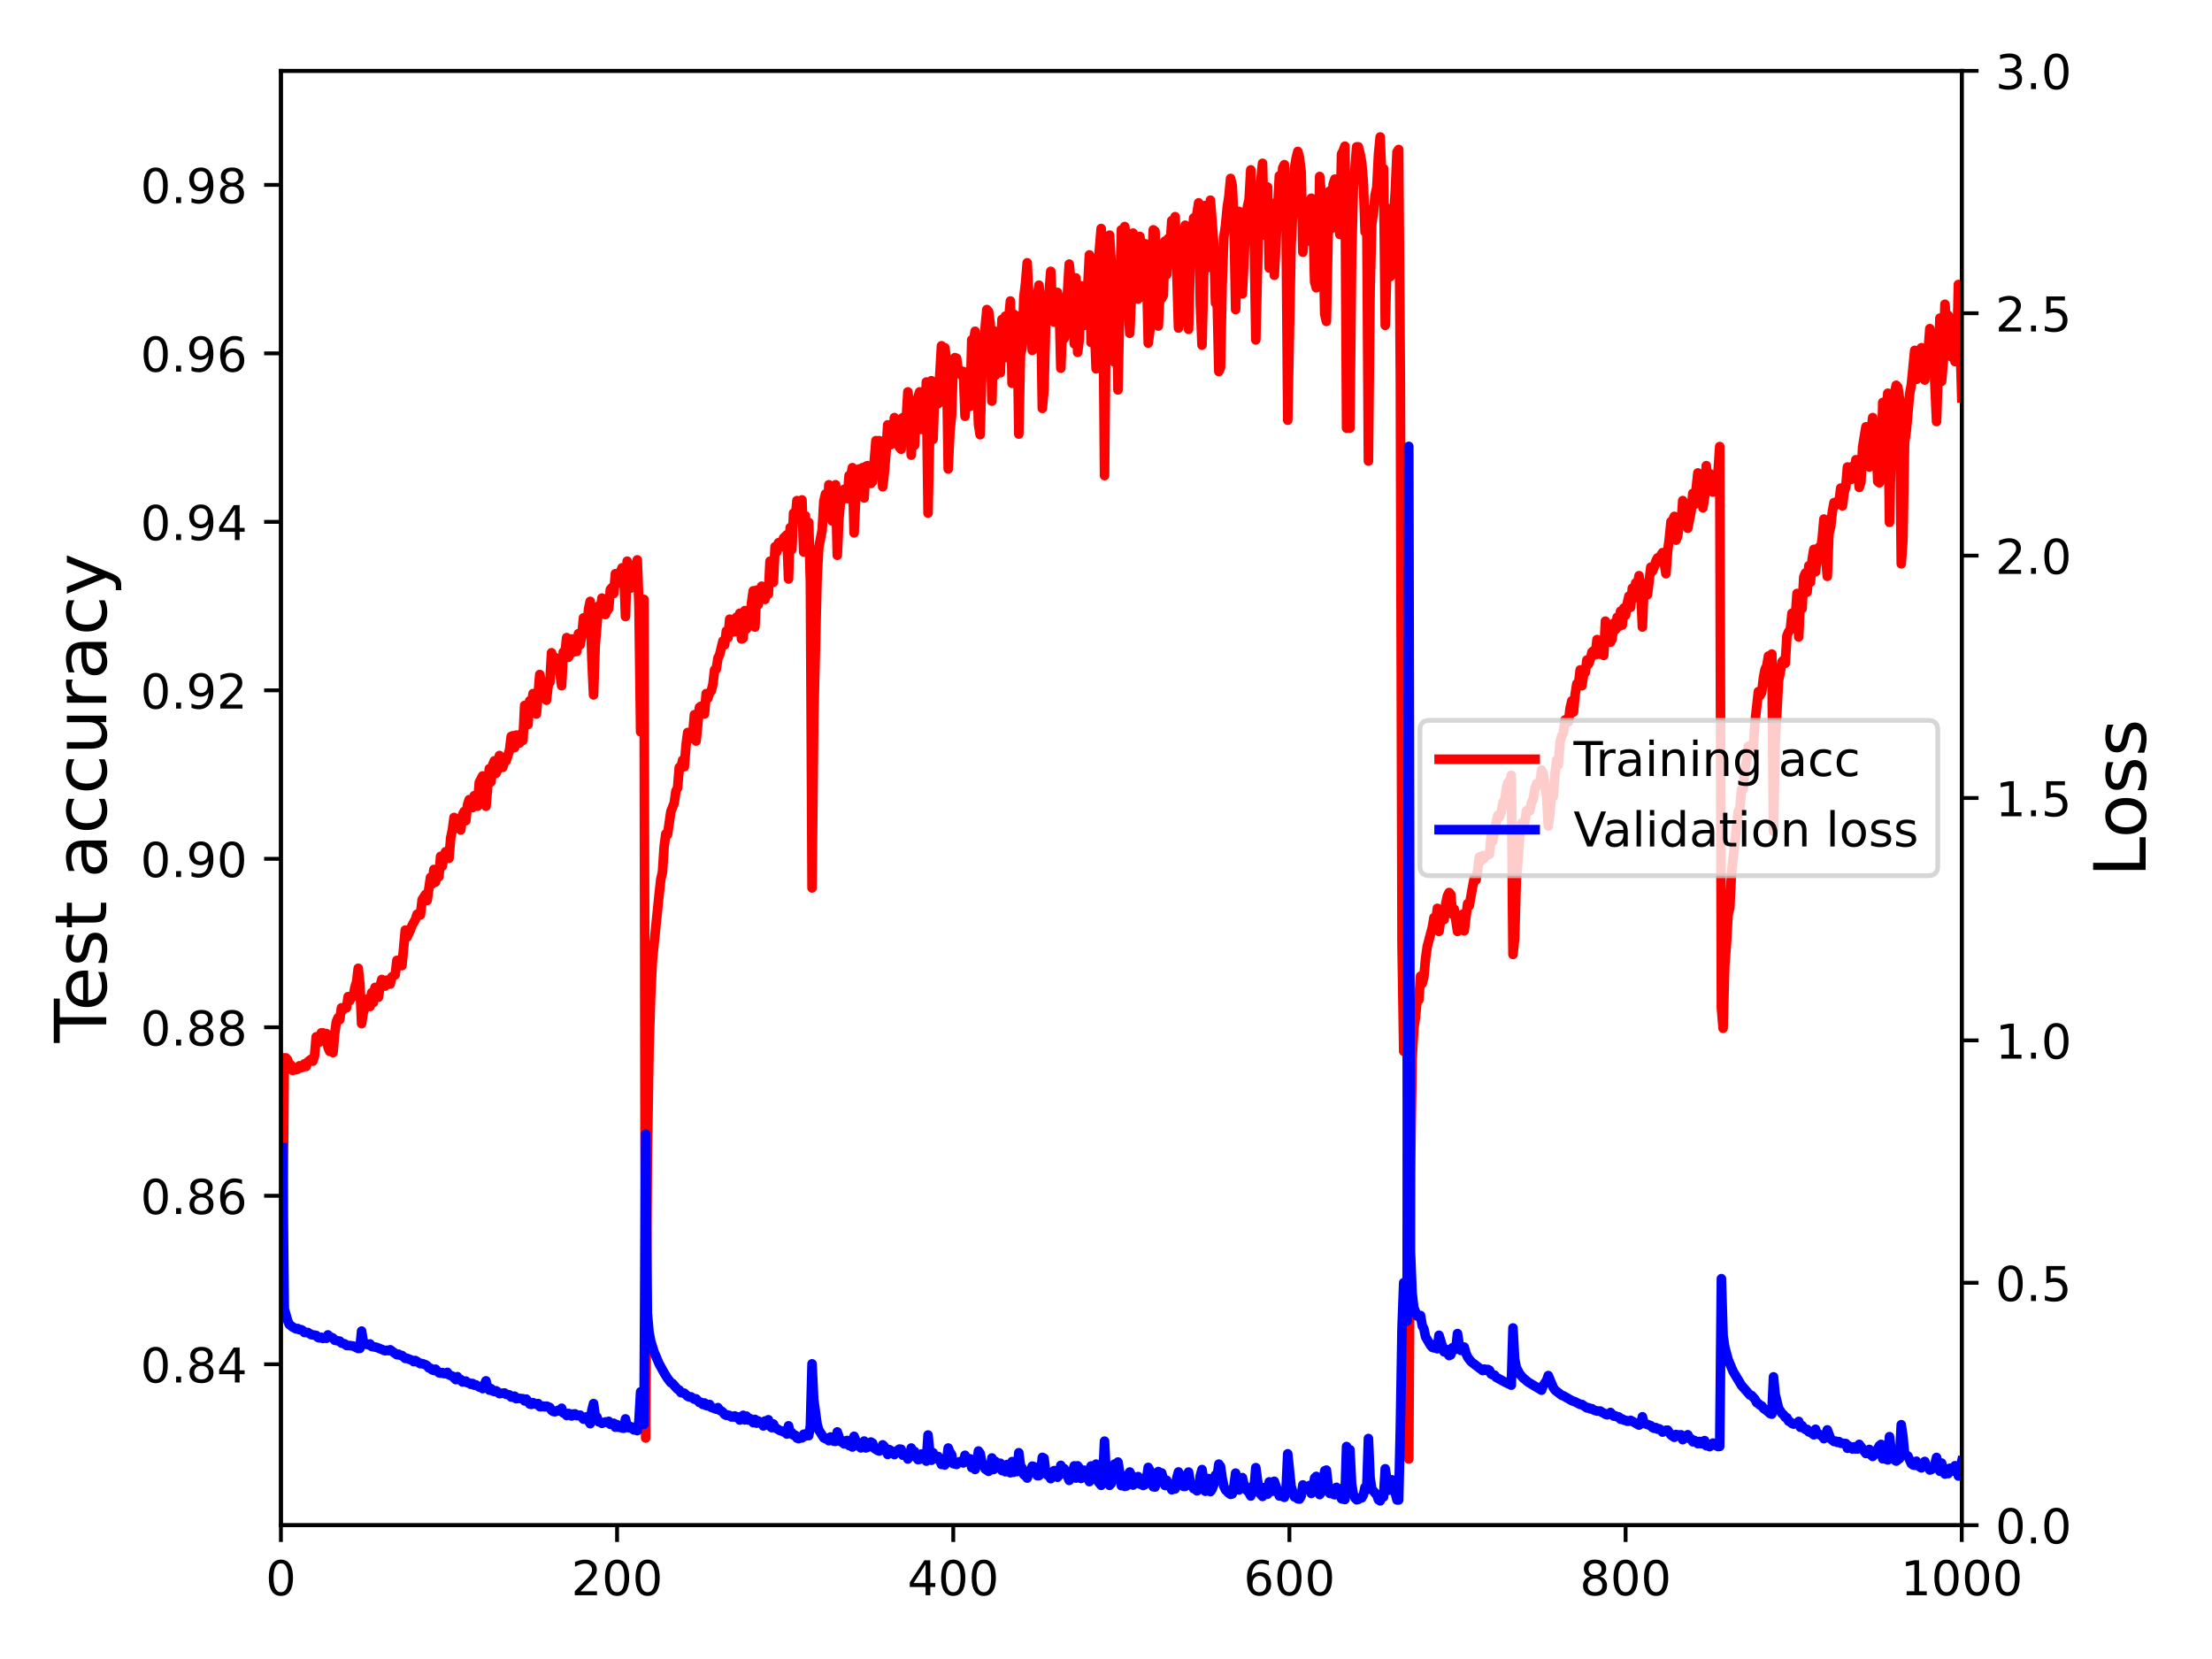 <?xml version="1.0" encoding="utf-8" standalone="no"?>
<!DOCTYPE svg PUBLIC "-//W3C//DTD SVG 1.1//EN"
  "http://www.w3.org/Graphics/SVG/1.1/DTD/svg11.dtd">
<!-- Created with matplotlib (https://matplotlib.org/) -->
<svg height="345.6pt" version="1.1" viewBox="0 0 460.8 345.6" width="460.8pt" xmlns="http://www.w3.org/2000/svg" xmlns:xlink="http://www.w3.org/1999/xlink">
 <defs>
  <style type="text/css">*{stroke-linecap:butt;stroke-linejoin:round;}</style>
 </defs>
 <g id="figure_1">
  <g id="patch_1">
   <path d="M 0 345.6 
L 460.8 345.6 
L 460.8 0 
L 0 0 
z
" style="fill:#ffffff;"/>
  </g>
  <g id="axes_1">
   <g id="patch_2">
    <path d="M 58.52 317.72 
L 408.67 317.72 
L 408.67 14.76 
L 58.52 14.76 
z
" style="fill:#ffffff;"/>
   </g>
   <g id="matplotlib.axis_1">
    <g id="xtick_1">
     <g id="line2d_1">
      <defs>
       <path d="M 0 0 
L 0 3.5 
" id="m262c1a3a32" style="stroke:#000000;stroke-width:0.8;"/>
      </defs>
      <g>
       <use style="stroke:#000000;stroke-width:0.8;" x="58.52" xlink:href="#m262c1a3a32" y="317.72"/>
      </g>
     </g>
     <g id="text_1">
      <!-- 0 -->
      <g transform="translate(55.339 332.318)scale(0.1 -0.1)">
       <defs>
        <path d="M 31.781 66.406 
Q 24.172 66.406 20.328 58.906 
Q 16.5 51.422 16.5 36.375 
Q 16.5 21.391 20.328 13.891 
Q 24.172 6.391 31.781 6.391 
Q 39.453 6.391 43.281 13.891 
Q 47.125 21.391 47.125 36.375 
Q 47.125 51.422 43.281 58.906 
Q 39.453 66.406 31.781 66.406 
z
M 31.781 74.219 
Q 44.047 74.219 50.516 64.516 
Q 56.984 54.828 56.984 36.375 
Q 56.984 17.969 50.516 8.266 
Q 44.047 -1.422 31.781 -1.422 
Q 19.531 -1.422 13.062 8.266 
Q 6.594 17.969 6.594 36.375 
Q 6.594 54.828 13.062 64.516 
Q 19.531 74.219 31.781 74.219 
z
" id="DejaVuSans-48"/>
       </defs>
       <use xlink:href="#DejaVuSans-48"/>
      </g>
     </g>
    </g>
    <g id="xtick_2">
     <g id="line2d_2">
      <g>
       <use style="stroke:#000000;stroke-width:0.8;" x="128.55" xlink:href="#m262c1a3a32" y="317.72"/>
      </g>
     </g>
     <g id="text_2">
      <!-- 200 -->
      <g transform="translate(119.006 332.318)scale(0.1 -0.1)">
       <defs>
        <path d="M 19.188 8.297 
L 53.609 8.297 
L 53.609 0 
L 7.328 0 
L 7.328 8.297 
Q 12.938 14.109 22.625 23.891 
Q 32.328 33.688 34.812 36.531 
Q 39.547 41.844 41.422 45.531 
Q 43.312 49.219 43.312 52.781 
Q 43.312 58.594 39.234 62.25 
Q 35.156 65.922 28.609 65.922 
Q 23.969 65.922 18.812 64.312 
Q 13.672 62.703 7.812 59.422 
L 7.812 69.391 
Q 13.766 71.781 18.938 73 
Q 24.125 74.219 28.422 74.219 
Q 39.75 74.219 46.484 68.547 
Q 53.219 62.891 53.219 53.422 
Q 53.219 48.922 51.531 44.891 
Q 49.859 40.875 45.406 35.406 
Q 44.188 33.984 37.641 27.219 
Q 31.109 20.453 19.188 8.297 
z
" id="DejaVuSans-50"/>
       </defs>
       <use xlink:href="#DejaVuSans-50"/>
       <use x="63.623" xlink:href="#DejaVuSans-48"/>
       <use x="127.246" xlink:href="#DejaVuSans-48"/>
      </g>
     </g>
    </g>
    <g id="xtick_3">
     <g id="line2d_3">
      <g>
       <use style="stroke:#000000;stroke-width:0.8;" x="198.58" xlink:href="#m262c1a3a32" y="317.72"/>
      </g>
     </g>
     <g id="text_3">
      <!-- 400 -->
      <g transform="translate(189.036 332.318)scale(0.1 -0.1)">
       <defs>
        <path d="M 37.797 64.312 
L 12.891 25.391 
L 37.797 25.391 
z
M 35.203 72.906 
L 47.609 72.906 
L 47.609 25.391 
L 58.016 25.391 
L 58.016 17.188 
L 47.609 17.188 
L 47.609 0 
L 37.797 0 
L 37.797 17.188 
L 4.891 17.188 
L 4.891 26.703 
z
" id="DejaVuSans-52"/>
       </defs>
       <use xlink:href="#DejaVuSans-52"/>
       <use x="63.623" xlink:href="#DejaVuSans-48"/>
       <use x="127.246" xlink:href="#DejaVuSans-48"/>
      </g>
     </g>
    </g>
    <g id="xtick_4">
     <g id="line2d_4">
      <g>
       <use style="stroke:#000000;stroke-width:0.8;" x="268.61" xlink:href="#m262c1a3a32" y="317.72"/>
      </g>
     </g>
     <g id="text_4">
      <!-- 600 -->
      <g transform="translate(259.066 332.318)scale(0.1 -0.1)">
       <defs>
        <path d="M 33.016 40.375 
Q 26.375 40.375 22.484 35.828 
Q 18.609 31.297 18.609 23.391 
Q 18.609 15.531 22.484 10.953 
Q 26.375 6.391 33.016 6.391 
Q 39.656 6.391 43.531 10.953 
Q 47.406 15.531 47.406 23.391 
Q 47.406 31.297 43.531 35.828 
Q 39.656 40.375 33.016 40.375 
z
M 52.594 71.297 
L 52.594 62.312 
Q 48.875 64.062 45.094 64.984 
Q 41.312 65.922 37.594 65.922 
Q 27.828 65.922 22.672 59.328 
Q 17.531 52.734 16.797 39.406 
Q 19.672 43.656 24.016 45.922 
Q 28.375 48.188 33.594 48.188 
Q 44.578 48.188 50.953 41.516 
Q 57.328 34.859 57.328 23.391 
Q 57.328 12.156 50.688 5.359 
Q 44.047 -1.422 33.016 -1.422 
Q 20.359 -1.422 13.672 8.266 
Q 6.984 17.969 6.984 36.375 
Q 6.984 53.656 15.188 63.938 
Q 23.391 74.219 37.203 74.219 
Q 40.922 74.219 44.703 73.484 
Q 48.484 72.75 52.594 71.297 
z
" id="DejaVuSans-54"/>
       </defs>
       <use xlink:href="#DejaVuSans-54"/>
       <use x="63.623" xlink:href="#DejaVuSans-48"/>
       <use x="127.246" xlink:href="#DejaVuSans-48"/>
      </g>
     </g>
    </g>
    <g id="xtick_5">
     <g id="line2d_5">
      <g>
       <use style="stroke:#000000;stroke-width:0.8;" x="338.64" xlink:href="#m262c1a3a32" y="317.72"/>
      </g>
     </g>
     <g id="text_5">
      <!-- 800 -->
      <g transform="translate(329.096 332.318)scale(0.1 -0.1)">
       <defs>
        <path d="M 31.781 34.625 
Q 24.75 34.625 20.719 30.859 
Q 16.703 27.094 16.703 20.516 
Q 16.703 13.922 20.719 10.156 
Q 24.75 6.391 31.781 6.391 
Q 38.812 6.391 42.859 10.172 
Q 46.922 13.969 46.922 20.516 
Q 46.922 27.094 42.891 30.859 
Q 38.875 34.625 31.781 34.625 
z
M 21.922 38.812 
Q 15.578 40.375 12.031 44.719 
Q 8.5 49.078 8.5 55.328 
Q 8.5 64.062 14.719 69.141 
Q 20.953 74.219 31.781 74.219 
Q 42.672 74.219 48.875 69.141 
Q 55.078 64.062 55.078 55.328 
Q 55.078 49.078 51.531 44.719 
Q 48 40.375 41.703 38.812 
Q 48.828 37.156 52.797 32.312 
Q 56.781 27.484 56.781 20.516 
Q 56.781 9.906 50.312 4.234 
Q 43.844 -1.422 31.781 -1.422 
Q 19.734 -1.422 13.25 4.234 
Q 6.781 9.906 6.781 20.516 
Q 6.781 27.484 10.781 32.312 
Q 14.797 37.156 21.922 38.812 
z
M 18.312 54.391 
Q 18.312 48.734 21.844 45.562 
Q 25.391 42.391 31.781 42.391 
Q 38.141 42.391 41.719 45.562 
Q 45.312 48.734 45.312 54.391 
Q 45.312 60.062 41.719 63.234 
Q 38.141 66.406 31.781 66.406 
Q 25.391 66.406 21.844 63.234 
Q 18.312 60.062 18.312 54.391 
z
" id="DejaVuSans-56"/>
       </defs>
       <use xlink:href="#DejaVuSans-56"/>
       <use x="63.623" xlink:href="#DejaVuSans-48"/>
       <use x="127.246" xlink:href="#DejaVuSans-48"/>
      </g>
     </g>
    </g>
    <g id="xtick_6">
     <g id="line2d_6">
      <g>
       <use style="stroke:#000000;stroke-width:0.8;" x="408.67" xlink:href="#m262c1a3a32" y="317.72"/>
      </g>
     </g>
     <g id="text_6">
      <!-- 1000 -->
      <g transform="translate(395.945 332.318)scale(0.1 -0.1)">
       <defs>
        <path d="M 12.406 8.297 
L 28.516 8.297 
L 28.516 63.922 
L 10.984 60.406 
L 10.984 69.391 
L 28.422 72.906 
L 38.281 72.906 
L 38.281 8.297 
L 54.391 8.297 
L 54.391 0 
L 12.406 0 
z
" id="DejaVuSans-49"/>
       </defs>
       <use xlink:href="#DejaVuSans-49"/>
       <use x="63.623" xlink:href="#DejaVuSans-48"/>
       <use x="127.246" xlink:href="#DejaVuSans-48"/>
       <use x="190.869" xlink:href="#DejaVuSans-48"/>
      </g>
     </g>
    </g>
   </g>
   <g id="matplotlib.axis_2">
    <g id="ytick_1">
     <g id="line2d_7">
      <defs>
       <path d="M 0 0 
L -3.5 0 
" id="m3600bc2d9c" style="stroke:#000000;stroke-width:0.8;"/>
      </defs>
      <g>
       <use style="stroke:#000000;stroke-width:0.8;" x="58.52" xlink:href="#m3600bc2d9c" y="284.199"/>
      </g>
     </g>
     <g id="text_7">
      <!-- 0.84 -->
      <g transform="translate(29.254 287.998)scale(0.1 -0.1)">
       <defs>
        <path d="M 10.688 12.406 
L 21 12.406 
L 21 0 
L 10.688 0 
z
" id="DejaVuSans-46"/>
       </defs>
       <use xlink:href="#DejaVuSans-48"/>
       <use x="63.623" xlink:href="#DejaVuSans-46"/>
       <use x="95.41" xlink:href="#DejaVuSans-56"/>
       <use x="159.033" xlink:href="#DejaVuSans-52"/>
      </g>
     </g>
    </g>
    <g id="ytick_2">
     <g id="line2d_8">
      <g>
       <use style="stroke:#000000;stroke-width:0.8;" x="58.52" xlink:href="#m3600bc2d9c" y="249.102"/>
      </g>
     </g>
     <g id="text_8">
      <!-- 0.86 -->
      <g transform="translate(29.254 252.901)scale(0.1 -0.1)">
       <use xlink:href="#DejaVuSans-48"/>
       <use x="63.623" xlink:href="#DejaVuSans-46"/>
       <use x="95.41" xlink:href="#DejaVuSans-56"/>
       <use x="159.033" xlink:href="#DejaVuSans-54"/>
      </g>
     </g>
    </g>
    <g id="ytick_3">
     <g id="line2d_9">
      <g>
       <use style="stroke:#000000;stroke-width:0.8;" x="58.52" xlink:href="#m3600bc2d9c" y="214.004"/>
      </g>
     </g>
     <g id="text_9">
      <!-- 0.88 -->
      <g transform="translate(29.254 217.803)scale(0.1 -0.1)">
       <use xlink:href="#DejaVuSans-48"/>
       <use x="63.623" xlink:href="#DejaVuSans-46"/>
       <use x="95.41" xlink:href="#DejaVuSans-56"/>
       <use x="159.033" xlink:href="#DejaVuSans-56"/>
      </g>
     </g>
    </g>
    <g id="ytick_4">
     <g id="line2d_10">
      <g>
       <use style="stroke:#000000;stroke-width:0.8;" x="58.52" xlink:href="#m3600bc2d9c" y="178.906"/>
      </g>
     </g>
     <g id="text_10">
      <!-- 0.90 -->
      <g transform="translate(29.254 182.705)scale(0.1 -0.1)">
       <defs>
        <path d="M 10.984 1.516 
L 10.984 10.5 
Q 14.703 8.734 18.5 7.812 
Q 22.312 6.891 25.984 6.891 
Q 35.75 6.891 40.891 13.453 
Q 46.047 20.016 46.781 33.406 
Q 43.953 29.203 39.594 26.953 
Q 35.25 24.703 29.984 24.703 
Q 19.047 24.703 12.672 31.312 
Q 6.297 37.938 6.297 49.422 
Q 6.297 60.641 12.938 67.422 
Q 19.578 74.219 30.609 74.219 
Q 43.266 74.219 49.922 64.516 
Q 56.594 54.828 56.594 36.375 
Q 56.594 19.141 48.406 8.859 
Q 40.234 -1.422 26.422 -1.422 
Q 22.703 -1.422 18.891 -0.688 
Q 15.094 0.047 10.984 1.516 
z
M 30.609 32.422 
Q 37.25 32.422 41.125 36.953 
Q 45.016 41.5 45.016 49.422 
Q 45.016 57.281 41.125 61.844 
Q 37.25 66.406 30.609 66.406 
Q 23.969 66.406 20.094 61.844 
Q 16.219 57.281 16.219 49.422 
Q 16.219 41.5 20.094 36.953 
Q 23.969 32.422 30.609 32.422 
z
" id="DejaVuSans-57"/>
       </defs>
       <use xlink:href="#DejaVuSans-48"/>
       <use x="63.623" xlink:href="#DejaVuSans-46"/>
       <use x="95.41" xlink:href="#DejaVuSans-57"/>
       <use x="159.033" xlink:href="#DejaVuSans-48"/>
      </g>
     </g>
    </g>
    <g id="ytick_5">
     <g id="line2d_11">
      <g>
       <use style="stroke:#000000;stroke-width:0.8;" x="58.52" xlink:href="#m3600bc2d9c" y="143.809"/>
      </g>
     </g>
     <g id="text_11">
      <!-- 0.92 -->
      <g transform="translate(29.254 147.608)scale(0.1 -0.1)">
       <use xlink:href="#DejaVuSans-48"/>
       <use x="63.623" xlink:href="#DejaVuSans-46"/>
       <use x="95.41" xlink:href="#DejaVuSans-57"/>
       <use x="159.033" xlink:href="#DejaVuSans-50"/>
      </g>
     </g>
    </g>
    <g id="ytick_6">
     <g id="line2d_12">
      <g>
       <use style="stroke:#000000;stroke-width:0.8;" x="58.52" xlink:href="#m3600bc2d9c" y="108.711"/>
      </g>
     </g>
     <g id="text_12">
      <!-- 0.94 -->
      <g transform="translate(29.254 112.51)scale(0.1 -0.1)">
       <use xlink:href="#DejaVuSans-48"/>
       <use x="63.623" xlink:href="#DejaVuSans-46"/>
       <use x="95.41" xlink:href="#DejaVuSans-57"/>
       <use x="159.033" xlink:href="#DejaVuSans-52"/>
      </g>
     </g>
    </g>
    <g id="ytick_7">
     <g id="line2d_13">
      <g>
       <use style="stroke:#000000;stroke-width:0.8;" x="58.52" xlink:href="#m3600bc2d9c" y="73.613"/>
      </g>
     </g>
     <g id="text_13">
      <!-- 0.96 -->
      <g transform="translate(29.254 77.413)scale(0.1 -0.1)">
       <use xlink:href="#DejaVuSans-48"/>
       <use x="63.623" xlink:href="#DejaVuSans-46"/>
       <use x="95.41" xlink:href="#DejaVuSans-57"/>
       <use x="159.033" xlink:href="#DejaVuSans-54"/>
      </g>
     </g>
    </g>
    <g id="ytick_8">
     <g id="line2d_14">
      <g>
       <use style="stroke:#000000;stroke-width:0.8;" x="58.52" xlink:href="#m3600bc2d9c" y="38.516"/>
      </g>
     </g>
     <g id="text_14">
      <!-- 0.98 -->
      <g transform="translate(29.254 42.315)scale(0.1 -0.1)">
       <use xlink:href="#DejaVuSans-48"/>
       <use x="63.623" xlink:href="#DejaVuSans-46"/>
       <use x="95.41" xlink:href="#DejaVuSans-57"/>
       <use x="159.033" xlink:href="#DejaVuSans-56"/>
      </g>
     </g>
    </g>
    <g id="text_15">
     <!-- Test accuracy -->
     <g transform="translate(22.135 217.231)rotate(-90)scale(0.15 -0.15)">
      <defs>
       <path d="M -0.297 72.906 
L 61.375 72.906 
L 61.375 64.594 
L 35.5 64.594 
L 35.5 0 
L 25.594 0 
L 25.594 64.594 
L -0.297 64.594 
z
" id="DejaVuSans-84"/>
       <path d="M 56.203 29.594 
L 56.203 25.203 
L 14.891 25.203 
Q 15.484 15.922 20.484 11.062 
Q 25.484 6.203 34.422 6.203 
Q 39.594 6.203 44.453 7.469 
Q 49.312 8.734 54.109 11.281 
L 54.109 2.781 
Q 49.266 0.734 44.188 -0.344 
Q 39.109 -1.422 33.891 -1.422 
Q 20.797 -1.422 13.156 6.188 
Q 5.516 13.812 5.516 26.812 
Q 5.516 40.234 12.766 48.109 
Q 20.016 56 32.328 56 
Q 43.359 56 49.781 48.891 
Q 56.203 41.797 56.203 29.594 
z
M 47.219 32.234 
Q 47.125 39.594 43.094 43.984 
Q 39.062 48.391 32.422 48.391 
Q 24.906 48.391 20.391 44.141 
Q 15.875 39.891 15.188 32.172 
z
" id="DejaVuSans-101"/>
       <path d="M 44.281 53.078 
L 44.281 44.578 
Q 40.484 46.531 36.375 47.5 
Q 32.281 48.484 27.875 48.484 
Q 21.188 48.484 17.844 46.438 
Q 14.5 44.391 14.5 40.281 
Q 14.5 37.156 16.891 35.375 
Q 19.281 33.594 26.516 31.984 
L 29.594 31.297 
Q 39.156 29.25 43.188 25.516 
Q 47.219 21.781 47.219 15.094 
Q 47.219 7.469 41.188 3.016 
Q 35.156 -1.422 24.609 -1.422 
Q 20.219 -1.422 15.453 -0.562 
Q 10.688 0.297 5.422 2 
L 5.422 11.281 
Q 10.406 8.688 15.234 7.391 
Q 20.062 6.109 24.812 6.109 
Q 31.156 6.109 34.562 8.281 
Q 37.984 10.453 37.984 14.406 
Q 37.984 18.062 35.516 20.016 
Q 33.062 21.969 24.703 23.781 
L 21.578 24.516 
Q 13.234 26.266 9.516 29.906 
Q 5.812 33.547 5.812 39.891 
Q 5.812 47.609 11.281 51.797 
Q 16.75 56 26.812 56 
Q 31.781 56 36.172 55.266 
Q 40.578 54.547 44.281 53.078 
z
" id="DejaVuSans-115"/>
       <path d="M 18.312 70.219 
L 18.312 54.688 
L 36.812 54.688 
L 36.812 47.703 
L 18.312 47.703 
L 18.312 18.016 
Q 18.312 11.328 20.141 9.422 
Q 21.969 7.516 27.594 7.516 
L 36.812 7.516 
L 36.812 0 
L 27.594 0 
Q 17.188 0 13.234 3.875 
Q 9.281 7.766 9.281 18.016 
L 9.281 47.703 
L 2.688 47.703 
L 2.688 54.688 
L 9.281 54.688 
L 9.281 70.219 
z
" id="DejaVuSans-116"/>
       <path id="DejaVuSans-32"/>
       <path d="M 34.281 27.484 
Q 23.391 27.484 19.188 25 
Q 14.984 22.516 14.984 16.5 
Q 14.984 11.719 18.141 8.906 
Q 21.297 6.109 26.703 6.109 
Q 34.188 6.109 38.703 11.406 
Q 43.219 16.703 43.219 25.484 
L 43.219 27.484 
z
M 52.203 31.203 
L 52.203 0 
L 43.219 0 
L 43.219 8.297 
Q 40.141 3.328 35.547 0.953 
Q 30.953 -1.422 24.312 -1.422 
Q 15.922 -1.422 10.953 3.297 
Q 6 8.016 6 15.922 
Q 6 25.141 12.172 29.828 
Q 18.359 34.516 30.609 34.516 
L 43.219 34.516 
L 43.219 35.406 
Q 43.219 41.609 39.141 45 
Q 35.062 48.391 27.688 48.391 
Q 23 48.391 18.547 47.266 
Q 14.109 46.141 10.016 43.891 
L 10.016 52.203 
Q 14.938 54.109 19.578 55.047 
Q 24.219 56 28.609 56 
Q 40.484 56 46.344 49.844 
Q 52.203 43.703 52.203 31.203 
z
" id="DejaVuSans-97"/>
       <path d="M 48.781 52.594 
L 48.781 44.188 
Q 44.969 46.297 41.141 47.344 
Q 37.312 48.391 33.406 48.391 
Q 24.656 48.391 19.812 42.844 
Q 14.984 37.312 14.984 27.297 
Q 14.984 17.281 19.812 11.734 
Q 24.656 6.203 33.406 6.203 
Q 37.312 6.203 41.141 7.25 
Q 44.969 8.297 48.781 10.406 
L 48.781 2.094 
Q 45.016 0.344 40.984 -0.531 
Q 36.969 -1.422 32.422 -1.422 
Q 20.062 -1.422 12.781 6.344 
Q 5.516 14.109 5.516 27.297 
Q 5.516 40.672 12.859 48.328 
Q 20.219 56 33.016 56 
Q 37.156 56 41.109 55.141 
Q 45.062 54.297 48.781 52.594 
z
" id="DejaVuSans-99"/>
       <path d="M 8.5 21.578 
L 8.5 54.688 
L 17.484 54.688 
L 17.484 21.922 
Q 17.484 14.156 20.5 10.266 
Q 23.531 6.391 29.594 6.391 
Q 36.859 6.391 41.078 11.031 
Q 45.312 15.672 45.312 23.688 
L 45.312 54.688 
L 54.297 54.688 
L 54.297 0 
L 45.312 0 
L 45.312 8.406 
Q 42.047 3.422 37.719 1 
Q 33.406 -1.422 27.688 -1.422 
Q 18.266 -1.422 13.375 4.438 
Q 8.5 10.297 8.5 21.578 
z
M 31.109 56 
z
" id="DejaVuSans-117"/>
       <path d="M 41.109 46.297 
Q 39.594 47.172 37.812 47.578 
Q 36.031 48 33.891 48 
Q 26.266 48 22.188 43.047 
Q 18.109 38.094 18.109 28.812 
L 18.109 0 
L 9.078 0 
L 9.078 54.688 
L 18.109 54.688 
L 18.109 46.188 
Q 20.953 51.172 25.484 53.578 
Q 30.031 56 36.531 56 
Q 37.453 56 38.578 55.875 
Q 39.703 55.766 41.062 55.516 
z
" id="DejaVuSans-114"/>
       <path d="M 32.172 -5.078 
Q 28.375 -14.844 24.75 -17.812 
Q 21.141 -20.797 15.094 -20.797 
L 7.906 -20.797 
L 7.906 -13.281 
L 13.188 -13.281 
Q 16.891 -13.281 18.938 -11.516 
Q 21 -9.766 23.484 -3.219 
L 25.094 0.875 
L 2.984 54.688 
L 12.5 54.688 
L 29.594 11.922 
L 46.688 54.688 
L 56.203 54.688 
z
" id="DejaVuSans-121"/>
      </defs>
      <use xlink:href="#DejaVuSans-84"/>
      <use x="44.084" xlink:href="#DejaVuSans-101"/>
      <use x="105.607" xlink:href="#DejaVuSans-115"/>
      <use x="157.707" xlink:href="#DejaVuSans-116"/>
      <use x="196.916" xlink:href="#DejaVuSans-32"/>
      <use x="228.703" xlink:href="#DejaVuSans-97"/>
      <use x="289.982" xlink:href="#DejaVuSans-99"/>
      <use x="344.963" xlink:href="#DejaVuSans-99"/>
      <use x="399.943" xlink:href="#DejaVuSans-117"/>
      <use x="463.322" xlink:href="#DejaVuSans-114"/>
      <use x="504.436" xlink:href="#DejaVuSans-97"/>
      <use x="565.715" xlink:href="#DejaVuSans-99"/>
      <use x="620.695" xlink:href="#DejaVuSans-121"/>
     </g>
    </g>
   </g>
   <g id="line2d_15">
    <path clip-path="url(#p99089dc51a)" d="M 58.87 264.702 
L 59.22 220.377 
L 59.57 220.377 
L 59.921 220.788 
L 60.271 221.886 
L 60.621 221.886 
L 60.971 222.984 
L 61.321 222.71 
L 61.671 222.847 
L 62.022 222.71 
L 62.372 222.023 
L 62.722 222.435 
L 63.072 222.298 
L 63.422 221.612 
L 63.772 222.161 
L 64.122 221.2 
L 64.823 220.651 
L 65.173 221.063 
L 65.523 219.965 
L 65.873 215.985 
L 66.223 216.809 
L 66.573 217.083 
L 66.924 215.162 
L 67.274 215.162 
L 67.624 215.985 
L 67.974 215.299 
L 68.324 218.181 
L 68.674 219.004 
L 69.025 218.318 
L 69.375 219.279 
L 69.725 215.299 
L 70.075 212.829 
L 70.425 212.006 
L 70.775 212.418 
L 71.125 209.947 
L 71.476 210.359 
L 71.826 209.947 
L 72.176 209.947 
L 72.526 207.615 
L 72.876 208.438 
L 73.226 207.477 
L 73.576 207.615 
L 73.927 205.693 
L 74.277 204.596 
L 74.627 201.714 
L 74.977 205.007 
L 75.327 213.241 
L 75.677 210.908 
L 76.028 209.947 
L 76.378 209.536 
L 76.728 208.026 
L 77.078 209.673 
L 77.428 206.791 
L 77.778 208.85 
L 78.128 205.693 
L 78.829 207.752 
L 79.179 205.419 
L 79.529 204.047 
L 79.879 204.596 
L 80.229 205.419 
L 80.579 204.184 
L 81.28 205.007 
L 81.63 203.498 
L 82.33 203.086 
L 82.68 200.067 
L 83.031 201.165 
L 83.381 199.93 
L 83.731 201.165 
L 84.431 193.754 
L 84.781 195.264 
L 85.482 193.754 
L 85.832 192.794 
L 86.532 191.559 
L 86.882 190.461 
L 87.232 190.461 
L 87.582 190.598 
L 87.933 187.442 
L 88.633 186.344 
L 88.983 187.579 
L 89.683 182.776 
L 90.034 184.148 
L 90.384 181.129 
L 90.734 183.737 
L 91.084 181.953 
L 91.434 182.639 
L 91.784 178.385 
L 92.134 180.443 
L 92.485 178.248 
L 92.835 177.424 
L 93.185 177.973 
L 93.535 178.796 
L 93.885 174.542 
L 94.235 172.896 
L 94.585 170.288 
L 94.936 170.837 
L 95.286 171.935 
L 95.636 171.386 
L 95.986 172.896 
L 96.336 169.739 
L 96.686 169.053 
L 97.037 170.974 
L 97.387 167.681 
L 97.737 166.583 
L 98.437 168.23 
L 98.787 165.76 
L 99.137 167.544 
L 99.488 167.955 
L 99.838 163.015 
L 100.538 161.643 
L 100.888 166.171 
L 101.238 167.955 
L 101.939 160.133 
L 102.289 162.878 
L 102.639 159.31 
L 102.989 158.487 
L 103.339 161.094 
L 103.689 160.271 
L 104.04 157.389 
L 104.39 158.898 
L 104.74 159.859 
L 105.09 158.624 
L 105.44 158.487 
L 106.14 156.291 
L 106.491 153.409 
L 106.841 153.272 
L 107.191 155.742 
L 107.541 153.135 
L 108.241 154.781 
L 108.591 152.86 
L 108.942 154.232 
L 109.292 146.959 
L 109.642 151.076 
L 109.992 150.939 
L 110.342 145.999 
L 110.692 146.959 
L 111.043 144.489 
L 111.393 144.901 
L 111.743 148.743 
L 112.443 140.51 
L 113.143 143.94 
L 113.494 144.627 
L 113.844 145.862 
L 114.194 142.705 
L 114.544 142.156 
L 114.894 135.981 
L 115.244 137.902 
L 115.594 136.942 
L 115.945 137.216 
L 116.295 139.412 
L 116.645 140.235 
L 116.995 142.842 
L 117.345 135.844 
L 117.695 136.118 
L 118.046 132.825 
L 118.396 136.942 
L 118.746 136.256 
L 119.096 133.099 
L 119.446 135.844 
L 119.796 134.883 
L 120.146 135.707 
L 120.497 132.001 
L 120.847 134.334 
L 121.197 132.55 
L 121.547 128.708 
L 121.897 131.452 
L 122.247 131.727 
L 122.597 126.924 
L 122.948 125.277 
L 123.298 137.353 
L 123.648 144.764 
L 123.998 134.334 
L 124.698 126.238 
L 125.049 127.473 
L 125.399 124.591 
L 125.749 125.826 
L 126.099 128.022 
L 126.449 127.198 
L 126.799 126.787 
L 127.149 122.807 
L 127.5 122.395 
L 127.85 123.63 
L 128.2 119.514 
L 128.55 121.298 
L 128.9 121.435 
L 129.25 119.102 
L 129.6 118.279 
L 129.951 119.102 
L 130.301 128.433 
L 130.651 116.906 
L 131.351 122.533 
L 131.701 119.102 
L 132.052 117.73 
L 132.402 118.141 
L 132.752 116.632 
L 133.102 125.963 
L 133.452 152.449 
L 133.802 128.708 
L 134.152 124.866 
L 134.503 299.558 
L 134.853 240.961 
L 135.203 218.73 
L 135.553 207.34 
L 135.903 200.067 
L 137.304 186.344 
L 137.654 183.188 
L 138.004 181.678 
L 138.354 176.326 
L 138.704 173.719 
L 139.054 173.856 
L 139.755 169.053 
L 140.455 167.269 
L 140.805 164.799 
L 141.155 164.113 
L 141.506 159.859 
L 141.856 159.996 
L 142.206 158.349 
L 142.556 159.722 
L 142.906 155.33 
L 143.256 152.586 
L 143.606 152.997 
L 143.957 153.821 
L 144.307 152.997 
L 144.657 148.881 
L 145.007 154.37 
L 145.707 147.371 
L 146.058 147.097 
L 146.408 147.508 
L 146.758 148.743 
L 147.108 144.489 
L 147.458 145.45 
L 147.808 144.352 
L 148.158 143.94 
L 148.509 142.568 
L 148.859 139.549 
L 149.209 139.412 
L 149.559 137.079 
L 149.909 136.393 
L 150.609 133.511 
L 150.96 134.334 
L 151.31 131.452 
L 151.66 132.825 
L 152.01 128.982 
L 152.36 131.727 
L 152.71 131.452 
L 153.06 131.59 
L 153.411 128.571 
L 153.761 130.904 
L 154.111 127.747 
L 154.461 133.099 
L 154.811 132.962 
L 155.161 127.198 
L 155.512 131.041 
L 155.862 127.747 
L 156.212 129.669 
L 156.562 125.552 
L 156.912 123.082 
L 157.262 130.629 
L 157.612 122.944 
L 157.963 125.963 
L 158.313 123.219 
L 158.663 122.121 
L 159.013 122.395 
L 159.363 124.866 
L 159.713 123.493 
L 160.064 123.768 
L 160.414 116.906 
L 161.114 121.298 
L 161.464 113.887 
L 161.814 114.985 
L 162.164 113.064 
L 162.515 113.201 
L 162.865 113.887 
L 163.215 112.103 
L 163.915 111.417 
L 164.265 120.611 
L 164.615 109.908 
L 164.966 114.436 
L 165.316 106.889 
L 165.666 108.261 
L 166.016 104.281 
L 166.366 106.614 
L 166.716 106.751 
L 167.066 104.144 
L 167.417 114.985 
L 167.767 107.437 
L 168.117 112.652 
L 168.467 108.81 
L 168.817 121.298 
L 169.167 184.972 
L 169.518 149.704 
L 170.218 120.474 
L 170.568 114.024 
L 171.268 110.457 
L 171.618 104.418 
L 171.969 102.909 
L 172.319 107.575 
L 172.669 100.988 
L 173.019 107.163 
L 173.369 108.535 
L 173.719 101.811 
L 174.07 100.988 
L 174.42 115.671 
L 174.77 107.986 
L 175.12 104.281 
L 175.47 104.144 
L 175.82 101.948 
L 176.521 103.869 
L 176.871 99.066 
L 177.221 99.204 
L 177.571 97.42 
L 177.921 111.005 
L 178.271 103.595 
L 178.972 97.694 
L 179.322 98.792 
L 179.672 97.42 
L 180.022 103.732 
L 180.372 97.145 
L 180.722 97.008 
L 181.072 98.518 
L 181.423 100.713 
L 181.773 100.302 
L 182.473 91.793 
L 182.823 93.166 
L 183.173 91.793 
L 183.524 92.205 
L 183.874 101.399 
L 184.224 98.518 
L 184.574 94.264 
L 184.924 88.5 
L 185.274 91.793 
L 185.624 92.617 
L 185.975 90.558 
L 186.325 86.99 
L 186.675 88.774 
L 187.025 89.872 
L 187.375 93.166 
L 187.725 93.577 
L 188.076 86.99 
L 188.426 88.363 
L 188.776 87.402 
L 189.126 81.638 
L 189.476 84.932 
L 189.826 94.812 
L 190.176 88.5 
L 190.527 92.754 
L 190.877 83.834 
L 191.577 81.638 
L 191.927 89.461 
L 192.277 83.422 
L 192.627 87.951 
L 192.978 79.58 
L 193.328 106.889 
L 193.678 89.872 
L 194.028 79.306 
L 194.378 91.519 
L 194.728 81.227 
L 195.078 81.501 
L 195.429 84.109 
L 196.129 72.032 
L 196.479 80.541 
L 196.829 72.444 
L 197.179 74.914 
L 197.53 97.694 
L 197.88 90.009 
L 198.23 86.579 
L 198.58 76.012 
L 198.93 74.503 
L 199.28 74.64 
L 199.63 77.522 
L 199.981 77.11 
L 200.331 78.208 
L 200.681 77.384 
L 201.031 86.716 
L 201.381 79.992 
L 202.082 84.657 
L 202.432 70.797 
L 202.782 71.346 
L 203.132 69.013 
L 203.482 76.698 
L 203.832 88.363 
L 204.182 90.558 
L 204.533 77.796 
L 204.883 75.051 
L 205.233 68.053 
L 205.583 64.485 
L 205.933 64.897 
L 206.283 67.367 
L 206.633 83.56 
L 206.984 68.876 
L 207.334 78.208 
L 207.684 74.503 
L 208.034 75.738 
L 208.384 77.659 
L 208.734 66.543 
L 209.084 74.365 
L 209.435 65.857 
L 209.785 74.503 
L 210.135 66.543 
L 210.485 62.701 
L 210.835 79.854 
L 211.185 65.445 
L 211.536 69.151 
L 211.886 65.857 
L 212.236 90.421 
L 212.586 73.816 
L 212.936 72.444 
L 213.286 61.878 
L 213.636 58.996 
L 213.987 54.742 
L 214.337 62.426 
L 214.687 66.543 
L 215.037 72.993 
L 215.387 72.17 
L 216.088 61.74 
L 216.438 59.407 
L 216.788 63.524 
L 217.138 85.069 
L 217.488 81.09 
L 217.838 67.092 
L 218.188 63.387 
L 218.539 61.054 
L 218.889 56.526 
L 219.239 63.661 
L 219.589 67.092 
L 220.289 60.917 
L 220.639 63.113 
L 220.99 76.698 
L 221.34 67.367 
L 221.69 70.523 
L 222.39 60.78 
L 222.74 55.016 
L 223.09 58.721 
L 223.791 71.621 
L 224.141 57.898 
L 224.491 73.405 
L 224.841 70.66 
L 225.191 59.545 
L 225.542 67.229 
L 225.892 67.778 
L 226.242 62.564 
L 226.592 59.819 
L 226.942 53.095 
L 227.292 71.346 
L 227.642 59.133 
L 228.343 76.835 
L 228.693 55.839 
L 229.393 47.606 
L 229.743 58.31 
L 230.094 99.066 
L 230.444 62.975 
L 230.794 53.095 
L 231.144 48.978 
L 231.494 55.016 
L 231.844 57.623 
L 232.194 75.463 
L 232.545 59.545 
L 232.895 81.227 
L 233.595 47.88 
L 233.945 49.39 
L 234.295 47.194 
L 234.645 48.978 
L 234.996 62.564 
L 235.346 69.425 
L 235.696 61.191 
L 236.046 48.566 
L 236.396 55.016 
L 236.746 56.251 
L 237.096 62.289 
L 237.447 49.252 
L 237.797 51.448 
L 238.147 51.448 
L 238.497 50.762 
L 238.847 55.839 
L 239.197 71.483 
L 239.548 68.739 
L 239.898 56.114 
L 240.248 47.88 
L 240.598 48.155 
L 240.948 54.742 
L 241.298 67.916 
L 241.648 60.917 
L 241.999 62.152 
L 242.349 61.466 
L 242.699 50.213 
L 243.049 57.212 
L 243.399 49.664 
L 243.749 51.311 
L 244.1 45.959 
L 244.45 49.801 
L 244.8 45.136 
L 245.5 68.327 
L 245.85 65.034 
L 246.2 52.546 
L 246.551 48.978 
L 246.901 46.92 
L 247.251 64.21 
L 247.601 68.602 
L 247.951 54.467 
L 248.301 51.311 
L 248.651 45.41 
L 249.002 46.645 
L 249.702 42.254 
L 250.052 63.387 
L 250.402 71.895 
L 251.102 42.803 
L 251.453 45.822 
L 251.803 55.702 
L 252.153 41.705 
L 252.853 50.899 
L 253.203 63.113 
L 253.554 62.426 
L 253.904 77.384 
L 254.254 76.561 
L 254.604 58.858 
L 254.954 49.39 
L 255.304 46.92 
L 255.654 43.214 
L 256.005 40.881 
L 256.355 37.176 
L 256.705 38.686 
L 257.055 45.959 
L 257.405 64.485 
L 257.755 51.723 
L 258.106 44.038 
L 258.456 58.584 
L 258.806 61.191 
L 259.506 46.508 
L 259.856 43.077 
L 260.206 41.568 
L 260.557 35.392 
L 260.907 49.39 
L 261.257 48.566 
L 261.607 70.797 
L 262.307 41.293 
L 263.008 34.02 
L 263.358 48.978 
L 263.708 48.841 
L 264.058 38.96 
L 264.408 55.839 
L 264.758 50.213 
L 265.108 42.391 
L 265.459 57.349 
L 266.509 36.627 
L 266.859 40.058 
L 267.209 34.981 
L 267.56 34.295 
L 267.91 45.822 
L 268.26 87.539 
L 268.96 51.036 
L 269.31 44.175 
L 269.66 35.118 
L 270.011 32.922 
L 270.361 31.55 
L 270.711 32.922 
L 271.061 35.941 
L 271.411 52.546 
L 271.761 47.331 
L 272.111 48.703 
L 272.462 47.743 
L 272.812 50.213 
L 273.162 41.293 
L 273.512 45.547 
L 273.862 58.721 
L 274.212 59.956 
L 274.563 58.035 
L 274.913 36.765 
L 275.263 40.607 
L 275.613 48.978 
L 275.963 65.445 
L 276.313 66.955 
L 276.663 49.527 
L 277.014 39.784 
L 277.364 47.606 
L 277.714 38.411 
L 278.064 37.314 
L 278.414 46.782 
L 278.764 42.803 
L 279.115 48.841 
L 279.465 32.099 
L 279.815 31.413 
L 280.165 30.452 
L 280.515 89.186 
L 280.865 65.72 
L 281.215 89.186 
L 281.566 53.918 
L 281.916 39.509 
L 282.616 30.589 
L 282.966 30.589 
L 283.316 31.962 
L 283.666 33.883 
L 284.017 38 
L 284.367 48.292 
L 284.717 43.626 
L 285.067 96.047 
L 285.417 60.642 
L 285.767 46.645 
L 286.118 44.312 
L 286.468 40.607 
L 286.818 38.96 
L 287.168 32.099 
L 287.518 28.531 
L 287.868 38 
L 288.218 35.118 
L 288.569 67.778 
L 289.269 43.489 
L 289.619 57.623 
L 289.969 54.742 
L 290.319 45.41 
L 290.669 39.646 
L 291.02 31.687 
L 291.37 31.138 
L 291.72 79.168 
L 292.07 197.048 
L 292.42 219.004 
L 292.77 215.162 
L 293.12 214.201 
L 293.471 303.949 
L 293.821 245.078 
L 294.171 220.651 
L 294.521 214.201 
L 294.871 211.869 
L 295.221 208.163 
L 295.572 208.301 
L 295.922 203.36 
L 296.272 204.87 
L 296.622 203.498 
L 296.972 199.655 
L 297.322 197.185 
L 298.373 193.205 
L 298.723 191.147 
L 299.073 192.245 
L 299.423 189.226 
L 299.773 194.029 
L 300.123 191.559 
L 300.474 191.01 
L 300.824 191.559 
L 301.174 188.265 
L 301.524 186.618 
L 301.874 185.932 
L 302.224 186.344 
L 302.575 190.461 
L 302.925 189.363 
L 303.625 194.029 
L 303.975 192.931 
L 304.325 191.01 
L 304.675 190.461 
L 305.026 193.892 
L 305.726 188.265 
L 306.076 188.677 
L 306.776 184.697 
L 307.127 182.913 
L 307.477 183.325 
L 307.827 181.267 
L 308.177 178.522 
L 308.527 179.345 
L 308.877 178.248 
L 309.227 178.796 
L 309.578 178.248 
L 309.928 177.973 
L 310.278 177.973 
L 310.628 174.131 
L 310.978 175.228 
L 311.328 172.896 
L 312.029 169.877 
L 312.379 170.151 
L 312.729 169.19 
L 313.079 167.132 
L 313.429 167.132 
L 313.779 164.387 
L 314.13 163.015 
L 314.48 162.878 
L 314.83 161.506 
L 315.18 198.832 
L 315.53 195.538 
L 315.88 183.188 
L 316.23 179.345 
L 316.581 174.268 
L 316.931 171.523 
L 317.281 172.896 
L 317.631 171.386 
L 317.981 168.916 
L 318.331 168.642 
L 318.681 168.916 
L 319.032 167.132 
L 319.382 166.583 
L 319.732 164.387 
L 320.082 163.29 
L 320.432 163.152 
L 320.782 163.427 
L 321.132 160.408 
L 321.483 161.094 
L 321.833 163.976 
L 322.183 165.76 
L 322.533 172.072 
L 322.883 169.465 
L 323.233 164.936 
L 323.584 165.897 
L 323.934 161.231 
L 324.284 158.349 
L 324.634 159.31 
L 324.984 154.507 
L 325.334 153.272 
L 325.684 152.723 
L 326.035 149.978 
L 326.385 149.841 
L 326.735 150.39 
L 327.085 147.508 
L 327.435 145.999 
L 327.785 148.332 
L 328.135 144.627 
L 328.486 142.431 
L 328.836 142.431 
L 329.186 139.549 
L 329.536 142.842 
L 329.886 140.51 
L 330.236 140.098 
L 330.587 137.491 
L 330.937 138.314 
L 331.287 137.353 
L 331.637 135.844 
L 331.987 135.569 
L 332.337 136.393 
L 332.687 133.237 
L 333.038 136.256 
L 333.388 136.256 
L 333.738 134.746 
L 334.088 136.53 
L 334.438 129.394 
L 334.788 130.355 
L 335.139 132.825 
L 335.489 133.785 
L 335.839 133.099 
L 336.189 129.806 
L 336.539 131.178 
L 336.889 128.571 
L 337.239 130.492 
L 337.59 127.336 
L 337.94 130.217 
L 338.29 126.649 
L 338.64 128.159 
L 338.99 125.689 
L 339.34 124.179 
L 339.69 126.512 
L 340.041 122.533 
L 340.391 124.591 
L 340.741 121.435 
L 341.091 121.984 
L 341.441 119.925 
L 341.791 122.944 
L 342.142 130.629 
L 342.492 121.572 
L 342.842 121.847 
L 343.192 123.905 
L 343.892 118.141 
L 344.242 118.965 
L 344.593 118.141 
L 344.943 116.906 
L 345.293 116.22 
L 345.643 117.044 
L 345.993 115.671 
L 346.343 115.122 
L 347.044 119.514 
L 347.394 114.848 
L 347.744 112.24 
L 348.094 108.673 
L 348.444 108.398 
L 348.794 107.575 
L 349.144 112.515 
L 349.495 111.692 
L 349.845 108.81 
L 350.195 109.496 
L 350.545 104.281 
L 350.895 107.575 
L 351.596 110.045 
L 352.296 106.477 
L 352.646 102.772 
L 352.996 105.105 
L 353.696 98.518 
L 354.047 100.713 
L 354.397 100.302 
L 354.747 105.791 
L 355.097 103.595 
L 355.447 97.008 
L 355.797 101.262 
L 356.147 98.655 
L 356.498 102.36 
L 356.848 102.497 
L 357.198 99.615 
L 357.548 100.576 
L 357.898 98.243 
L 358.248 93.028 
L 358.599 209.947 
L 358.949 214.201 
L 359.299 201.165 
L 359.649 196.636 
L 359.999 190.461 
L 360.349 189.089 
L 360.699 181.953 
L 362.1 169.053 
L 362.45 168.367 
L 362.8 164.387 
L 363.151 164.387 
L 363.501 160.271 
L 363.851 158.487 
L 364.201 155.468 
L 364.551 155.468 
L 364.901 156.154 
L 365.251 155.468 
L 365.602 150.39 
L 366.302 144.078 
L 366.652 144.901 
L 367.002 144.215 
L 367.352 141.196 
L 367.702 139.412 
L 368.053 138.726 
L 368.403 136.667 
L 368.753 138.04 
L 369.103 136.256 
L 369.453 173.17 
L 369.803 155.056 
L 370.504 141.745 
L 370.854 140.098 
L 371.204 137.902 
L 371.554 137.491 
L 371.904 138.177 
L 372.254 132.413 
L 372.605 131.59 
L 372.955 131.178 
L 373.305 127.747 
L 373.655 127.61 
L 374.005 128.433 
L 374.355 123.63 
L 374.705 132.688 
L 375.056 124.454 
L 375.406 126.787 
L 375.756 120.2 
L 376.106 119.376 
L 376.456 123.356 
L 376.806 117.867 
L 377.156 121.298 
L 377.507 116.495 
L 377.857 114.436 
L 378.207 119.102 
L 378.557 115.946 
L 378.907 114.024 
L 379.257 114.573 
L 379.608 112.103 
L 379.958 108.124 
L 380.308 116.083 
L 380.658 120.062 
L 381.008 111.143 
L 381.358 109.77 
L 381.708 106.614 
L 382.059 104.693 
L 382.409 105.242 
L 382.759 104.418 
L 383.109 104.556 
L 383.459 101.674 
L 383.809 105.379 
L 384.159 102.634 
L 384.51 101.399 
L 384.86 97.283 
L 385.21 98.106 
L 385.56 99.89 
L 385.91 97.145 
L 386.26 99.478 
L 386.611 95.773 
L 386.961 97.42 
L 387.311 101.537 
L 387.661 100.439 
L 388.011 93.166 
L 388.711 88.912 
L 389.062 89.186 
L 389.412 97.283 
L 389.762 90.284 
L 390.112 86.99 
L 390.462 93.303 
L 390.812 90.421 
L 391.163 100.302 
L 391.513 100.576 
L 391.863 99.066 
L 392.213 83.834 
L 392.913 86.167 
L 393.263 81.913 
L 393.614 108.81 
L 393.964 93.028 
L 394.314 84.657 
L 394.664 81.913 
L 395.014 80.266 
L 395.364 80.678 
L 395.714 83.148 
L 396.065 117.455 
L 396.415 112.652 
L 396.765 92.205 
L 397.115 89.735 
L 397.815 82.05 
L 398.166 80.129 
L 398.866 72.993 
L 399.216 79.031 
L 399.566 75.051 
L 399.916 73.13 
L 400.266 72.444 
L 400.967 79.168 
L 401.317 73.954 
L 401.667 73.13 
L 402.017 68.464 
L 402.367 71.483 
L 402.717 72.17 
L 403.418 87.814 
L 404.118 66.269 
L 404.468 79.443 
L 404.818 75.326 
L 405.168 63.387 
L 405.519 67.916 
L 405.869 65.72 
L 406.219 72.581 
L 406.569 74.365 
L 406.919 71.346 
L 407.269 75.326 
L 407.62 74.914 
L 407.97 59.27 
L 408.67 82.874 
L 408.67 82.874 
" style="fill:none;stroke:#ff0000;stroke-linecap:square;stroke-width:2;"/>
   </g>
   <g id="patch_3">
    <path d="M 58.52 317.72 
L 58.52 14.76 
" style="fill:none;stroke:#000000;stroke-linecap:square;stroke-linejoin:miter;stroke-width:0.8;"/>
   </g>
   <g id="patch_4">
    <path d="M 408.67 317.72 
L 408.67 14.76 
" style="fill:none;stroke:#000000;stroke-linecap:square;stroke-linejoin:miter;stroke-width:0.8;"/>
   </g>
   <g id="patch_5">
    <path d="M 58.52 317.72 
L 408.67 317.72 
" style="fill:none;stroke:#000000;stroke-linecap:square;stroke-linejoin:miter;stroke-width:0.8;"/>
   </g>
   <g id="patch_6">
    <path d="M 58.52 14.76 
L 408.67 14.76 
" style="fill:none;stroke:#000000;stroke-linecap:square;stroke-linejoin:miter;stroke-width:0.8;"/>
   </g>
   <g id="legend_1">
    <g id="patch_7">
     <path d="M 297.795 182.418 
L 401.67 182.418 
Q 403.67 182.418 403.67 180.418 
L 403.67 152.062 
Q 403.67 150.062 401.67 150.062 
L 297.795 150.062 
Q 295.795 150.062 295.795 152.062 
L 295.795 180.418 
Q 295.795 182.418 297.795 182.418 
z
" style="fill:#ffffff;opacity:0.8;stroke:#cccccc;stroke-linejoin:miter;"/>
    </g>
    <g id="line2d_16">
     <path d="M 299.795 158.16 
L 319.795 158.16 
" style="fill:none;stroke:#ff0000;stroke-linecap:square;stroke-width:2;"/>
    </g>
    <g id="line2d_17"/>
    <g id="text_16">
     <!-- Training acc -->
     <g transform="translate(327.795 161.66)scale(0.1 -0.1)">
      <defs>
       <path d="M 9.422 54.688 
L 18.406 54.688 
L 18.406 0 
L 9.422 0 
z
M 9.422 75.984 
L 18.406 75.984 
L 18.406 64.594 
L 9.422 64.594 
z
" id="DejaVuSans-105"/>
       <path d="M 54.891 33.016 
L 54.891 0 
L 45.906 0 
L 45.906 32.719 
Q 45.906 40.484 42.875 44.328 
Q 39.844 48.188 33.797 48.188 
Q 26.516 48.188 22.312 43.547 
Q 18.109 38.922 18.109 30.906 
L 18.109 0 
L 9.078 0 
L 9.078 54.688 
L 18.109 54.688 
L 18.109 46.188 
Q 21.344 51.125 25.703 53.562 
Q 30.078 56 35.797 56 
Q 45.219 56 50.047 50.172 
Q 54.891 44.344 54.891 33.016 
z
" id="DejaVuSans-110"/>
       <path d="M 45.406 27.984 
Q 45.406 37.75 41.375 43.109 
Q 37.359 48.484 30.078 48.484 
Q 22.859 48.484 18.828 43.109 
Q 14.797 37.75 14.797 27.984 
Q 14.797 18.266 18.828 12.891 
Q 22.859 7.516 30.078 7.516 
Q 37.359 7.516 41.375 12.891 
Q 45.406 18.266 45.406 27.984 
z
M 54.391 6.781 
Q 54.391 -7.172 48.188 -13.984 
Q 42 -20.797 29.203 -20.797 
Q 24.469 -20.797 20.266 -20.094 
Q 16.062 -19.391 12.109 -17.922 
L 12.109 -9.188 
Q 16.062 -11.328 19.922 -12.344 
Q 23.781 -13.375 27.781 -13.375 
Q 36.625 -13.375 41.016 -8.766 
Q 45.406 -4.156 45.406 5.172 
L 45.406 9.625 
Q 42.625 4.781 38.281 2.391 
Q 33.938 0 27.875 0 
Q 17.828 0 11.672 7.656 
Q 5.516 15.328 5.516 27.984 
Q 5.516 40.672 11.672 48.328 
Q 17.828 56 27.875 56 
Q 33.938 56 38.281 53.609 
Q 42.625 51.219 45.406 46.391 
L 45.406 54.688 
L 54.391 54.688 
z
" id="DejaVuSans-103"/>
      </defs>
      <use xlink:href="#DejaVuSans-84"/>
      <use x="46.334" xlink:href="#DejaVuSans-114"/>
      <use x="87.447" xlink:href="#DejaVuSans-97"/>
      <use x="148.727" xlink:href="#DejaVuSans-105"/>
      <use x="176.51" xlink:href="#DejaVuSans-110"/>
      <use x="239.889" xlink:href="#DejaVuSans-105"/>
      <use x="267.672" xlink:href="#DejaVuSans-110"/>
      <use x="331.051" xlink:href="#DejaVuSans-103"/>
      <use x="394.527" xlink:href="#DejaVuSans-32"/>
      <use x="426.314" xlink:href="#DejaVuSans-97"/>
      <use x="487.594" xlink:href="#DejaVuSans-99"/>
      <use x="542.574" xlink:href="#DejaVuSans-99"/>
     </g>
    </g>
    <g id="line2d_18">
     <path d="M 299.795 172.838 
L 319.795 172.838 
" style="fill:none;stroke:#0000ff;stroke-linecap:square;stroke-width:2;"/>
    </g>
    <g id="line2d_19"/>
    <g id="text_17">
     <!-- Validation loss -->
     <g transform="translate(327.795 176.338)scale(0.1 -0.1)">
      <defs>
       <path d="M 28.609 0 
L 0.781 72.906 
L 11.078 72.906 
L 34.188 11.531 
L 57.328 72.906 
L 67.578 72.906 
L 39.797 0 
z
" id="DejaVuSans-86"/>
       <path d="M 9.422 75.984 
L 18.406 75.984 
L 18.406 0 
L 9.422 0 
z
" id="DejaVuSans-108"/>
       <path d="M 45.406 46.391 
L 45.406 75.984 
L 54.391 75.984 
L 54.391 0 
L 45.406 0 
L 45.406 8.203 
Q 42.578 3.328 38.25 0.953 
Q 33.938 -1.422 27.875 -1.422 
Q 17.969 -1.422 11.734 6.484 
Q 5.516 14.406 5.516 27.297 
Q 5.516 40.188 11.734 48.094 
Q 17.969 56 27.875 56 
Q 33.938 56 38.25 53.625 
Q 42.578 51.266 45.406 46.391 
z
M 14.797 27.297 
Q 14.797 17.391 18.875 11.75 
Q 22.953 6.109 30.078 6.109 
Q 37.203 6.109 41.297 11.75 
Q 45.406 17.391 45.406 27.297 
Q 45.406 37.203 41.297 42.844 
Q 37.203 48.484 30.078 48.484 
Q 22.953 48.484 18.875 42.844 
Q 14.797 37.203 14.797 27.297 
z
" id="DejaVuSans-100"/>
       <path d="M 30.609 48.391 
Q 23.391 48.391 19.188 42.75 
Q 14.984 37.109 14.984 27.297 
Q 14.984 17.484 19.156 11.844 
Q 23.344 6.203 30.609 6.203 
Q 37.797 6.203 41.984 11.859 
Q 46.188 17.531 46.188 27.297 
Q 46.188 37.016 41.984 42.703 
Q 37.797 48.391 30.609 48.391 
z
M 30.609 56 
Q 42.328 56 49.016 48.375 
Q 55.719 40.766 55.719 27.297 
Q 55.719 13.875 49.016 6.219 
Q 42.328 -1.422 30.609 -1.422 
Q 18.844 -1.422 12.172 6.219 
Q 5.516 13.875 5.516 27.297 
Q 5.516 40.766 12.172 48.375 
Q 18.844 56 30.609 56 
z
" id="DejaVuSans-111"/>
      </defs>
      <use xlink:href="#DejaVuSans-86"/>
      <use x="60.658" xlink:href="#DejaVuSans-97"/>
      <use x="121.938" xlink:href="#DejaVuSans-108"/>
      <use x="149.721" xlink:href="#DejaVuSans-105"/>
      <use x="177.504" xlink:href="#DejaVuSans-100"/>
      <use x="240.98" xlink:href="#DejaVuSans-97"/>
      <use x="302.26" xlink:href="#DejaVuSans-116"/>
      <use x="341.469" xlink:href="#DejaVuSans-105"/>
      <use x="369.252" xlink:href="#DejaVuSans-111"/>
      <use x="430.434" xlink:href="#DejaVuSans-110"/>
      <use x="493.812" xlink:href="#DejaVuSans-32"/>
      <use x="525.6" xlink:href="#DejaVuSans-108"/>
      <use x="553.383" xlink:href="#DejaVuSans-111"/>
      <use x="614.564" xlink:href="#DejaVuSans-115"/>
      <use x="666.664" xlink:href="#DejaVuSans-115"/>
     </g>
    </g>
   </g>
  </g>
  <g id="axes_2">
   <g id="matplotlib.axis_3">
    <g id="ytick_9">
     <g id="line2d_20">
      <defs>
       <path d="M 0 0 
L 3.5 0 
" id="m8f96aa950b" style="stroke:#000000;stroke-width:0.8;"/>
      </defs>
      <g>
       <use style="stroke:#000000;stroke-width:0.8;" x="408.67" xlink:href="#m8f96aa950b" y="317.72"/>
      </g>
     </g>
     <g id="text_18">
      <!-- 0.0 -->
      <g transform="translate(415.67 321.519)scale(0.1 -0.1)">
       <use xlink:href="#DejaVuSans-48"/>
       <use x="63.623" xlink:href="#DejaVuSans-46"/>
       <use x="95.41" xlink:href="#DejaVuSans-48"/>
      </g>
     </g>
    </g>
    <g id="ytick_10">
     <g id="line2d_21">
      <g>
       <use style="stroke:#000000;stroke-width:0.8;" x="408.67" xlink:href="#m8f96aa950b" y="267.227"/>
      </g>
     </g>
     <g id="text_19">
      <!-- 0.5 -->
      <g transform="translate(415.67 271.026)scale(0.1 -0.1)">
       <defs>
        <path d="M 10.797 72.906 
L 49.516 72.906 
L 49.516 64.594 
L 19.828 64.594 
L 19.828 46.734 
Q 21.969 47.469 24.109 47.828 
Q 26.266 48.188 28.422 48.188 
Q 40.625 48.188 47.75 41.5 
Q 54.891 34.812 54.891 23.391 
Q 54.891 11.625 47.562 5.094 
Q 40.234 -1.422 26.906 -1.422 
Q 22.312 -1.422 17.547 -0.641 
Q 12.797 0.141 7.719 1.703 
L 7.719 11.625 
Q 12.109 9.234 16.797 8.062 
Q 21.484 6.891 26.703 6.891 
Q 35.156 6.891 40.078 11.328 
Q 45.016 15.766 45.016 23.391 
Q 45.016 31 40.078 35.438 
Q 35.156 39.891 26.703 39.891 
Q 22.75 39.891 18.812 39.016 
Q 14.891 38.141 10.797 36.281 
z
" id="DejaVuSans-53"/>
       </defs>
       <use xlink:href="#DejaVuSans-48"/>
       <use x="63.623" xlink:href="#DejaVuSans-46"/>
       <use x="95.41" xlink:href="#DejaVuSans-53"/>
      </g>
     </g>
    </g>
    <g id="ytick_11">
     <g id="line2d_22">
      <g>
       <use style="stroke:#000000;stroke-width:0.8;" x="408.67" xlink:href="#m8f96aa950b" y="216.733"/>
      </g>
     </g>
     <g id="text_20">
      <!-- 1.0 -->
      <g transform="translate(415.67 220.533)scale(0.1 -0.1)">
       <use xlink:href="#DejaVuSans-49"/>
       <use x="63.623" xlink:href="#DejaVuSans-46"/>
       <use x="95.41" xlink:href="#DejaVuSans-48"/>
      </g>
     </g>
    </g>
    <g id="ytick_12">
     <g id="line2d_23">
      <g>
       <use style="stroke:#000000;stroke-width:0.8;" x="408.67" xlink:href="#m8f96aa950b" y="166.24"/>
      </g>
     </g>
     <g id="text_21">
      <!-- 1.5 -->
      <g transform="translate(415.67 170.039)scale(0.1 -0.1)">
       <use xlink:href="#DejaVuSans-49"/>
       <use x="63.623" xlink:href="#DejaVuSans-46"/>
       <use x="95.41" xlink:href="#DejaVuSans-53"/>
      </g>
     </g>
    </g>
    <g id="ytick_13">
     <g id="line2d_24">
      <g>
       <use style="stroke:#000000;stroke-width:0.8;" x="408.67" xlink:href="#m8f96aa950b" y="115.747"/>
      </g>
     </g>
     <g id="text_22">
      <!-- 2.0 -->
      <g transform="translate(415.67 119.546)scale(0.1 -0.1)">
       <use xlink:href="#DejaVuSans-50"/>
       <use x="63.623" xlink:href="#DejaVuSans-46"/>
       <use x="95.41" xlink:href="#DejaVuSans-48"/>
      </g>
     </g>
    </g>
    <g id="ytick_14">
     <g id="line2d_25">
      <g>
       <use style="stroke:#000000;stroke-width:0.8;" x="408.67" xlink:href="#m8f96aa950b" y="65.253"/>
      </g>
     </g>
     <g id="text_23">
      <!-- 2.5 -->
      <g transform="translate(415.67 69.053)scale(0.1 -0.1)">
       <use xlink:href="#DejaVuSans-50"/>
       <use x="63.623" xlink:href="#DejaVuSans-46"/>
       <use x="95.41" xlink:href="#DejaVuSans-53"/>
      </g>
     </g>
    </g>
    <g id="ytick_15">
     <g id="line2d_26">
      <g>
       <use style="stroke:#000000;stroke-width:0.8;" x="408.67" xlink:href="#m8f96aa950b" y="14.76"/>
      </g>
     </g>
     <g id="text_24">
      <!-- 3.0 -->
      <g transform="translate(415.67 18.559)scale(0.1 -0.1)">
       <defs>
        <path d="M 40.578 39.312 
Q 47.656 37.797 51.625 33 
Q 55.609 28.219 55.609 21.188 
Q 55.609 10.406 48.188 4.484 
Q 40.766 -1.422 27.094 -1.422 
Q 22.516 -1.422 17.656 -0.516 
Q 12.797 0.391 7.625 2.203 
L 7.625 11.719 
Q 11.719 9.328 16.594 8.109 
Q 21.484 6.891 26.812 6.891 
Q 36.078 6.891 40.938 10.547 
Q 45.797 14.203 45.797 21.188 
Q 45.797 27.641 41.281 31.266 
Q 36.766 34.906 28.719 34.906 
L 20.219 34.906 
L 20.219 43.016 
L 29.109 43.016 
Q 36.375 43.016 40.234 45.922 
Q 44.094 48.828 44.094 54.297 
Q 44.094 59.906 40.109 62.906 
Q 36.141 65.922 28.719 65.922 
Q 24.656 65.922 20.016 65.031 
Q 15.375 64.156 9.812 62.312 
L 9.812 71.094 
Q 15.438 72.656 20.344 73.438 
Q 25.25 74.219 29.594 74.219 
Q 40.828 74.219 47.359 69.109 
Q 53.906 64.016 53.906 55.328 
Q 53.906 49.266 50.438 45.094 
Q 46.969 40.922 40.578 39.312 
z
" id="DejaVuSans-51"/>
       </defs>
       <use xlink:href="#DejaVuSans-51"/>
       <use x="63.623" xlink:href="#DejaVuSans-46"/>
       <use x="95.41" xlink:href="#DejaVuSans-48"/>
      </g>
     </g>
    </g>
    <g id="text_25">
     <!-- Loss -->
     <g transform="translate(446.971 182.691)rotate(-90)scale(0.15 -0.15)">
      <defs>
       <path d="M 9.812 72.906 
L 19.672 72.906 
L 19.672 8.297 
L 55.172 8.297 
L 55.172 0 
L 9.812 0 
z
" id="DejaVuSans-76"/>
      </defs>
      <use xlink:href="#DejaVuSans-76"/>
      <use x="53.963" xlink:href="#DejaVuSans-111"/>
      <use x="115.145" xlink:href="#DejaVuSans-115"/>
      <use x="167.244" xlink:href="#DejaVuSans-115"/>
     </g>
    </g>
   </g>
   <g id="line2d_27">
    <path clip-path="url(#p99089dc51a)" d="M 58.87 239.083 
L 59.22 272.669 
L 59.921 275.1 
L 60.271 275.918 
L 60.971 276.452 
L 61.671 276.828 
L 62.022 276.758 
L 62.372 277.006 
L 62.722 276.991 
L 63.072 277.176 
L 63.422 277.591 
L 64.122 277.574 
L 64.823 278.031 
L 65.873 278.198 
L 66.223 278.611 
L 66.573 278.701 
L 66.924 278.58 
L 67.274 278.823 
L 67.624 278.672 
L 67.974 278.801 
L 68.324 278.085 
L 68.674 278.44 
L 69.375 278.753 
L 69.725 279.197 
L 70.775 279.379 
L 71.125 279.778 
L 71.826 279.957 
L 72.176 280.289 
L 72.876 280.307 
L 73.576 280.401 
L 74.627 280.914 
L 74.977 280.884 
L 75.327 277.294 
L 75.677 279.501 
L 76.378 280.073 
L 76.728 280.126 
L 77.078 279.965 
L 77.428 280.493 
L 78.479 280.683 
L 80.229 281.389 
L 80.579 281.284 
L 80.93 281.367 
L 81.28 281.185 
L 82.68 282.212 
L 83.031 282.111 
L 83.381 282.332 
L 83.731 282.366 
L 84.431 282.996 
L 84.781 282.962 
L 85.832 283.381 
L 86.182 283.656 
L 86.532 283.426 
L 87.582 284.089 
L 87.933 284.051 
L 88.633 284.296 
L 88.983 284.518 
L 89.333 284.952 
L 89.683 285.023 
L 90.034 285.366 
L 90.384 285.488 
L 90.734 285.227 
L 91.434 285.968 
L 91.784 286.046 
L 92.134 285.931 
L 92.485 286.144 
L 92.835 286.159 
L 93.185 285.889 
L 93.535 286.413 
L 94.235 286.683 
L 94.936 287.396 
L 95.286 286.79 
L 95.636 287.416 
L 95.986 287.378 
L 96.336 287.88 
L 96.686 287.861 
L 97.037 287.706 
L 97.387 288.06 
L 97.737 288.113 
L 98.087 288.374 
L 98.437 288.201 
L 98.787 288.554 
L 99.137 288.494 
L 99.838 288.945 
L 100.188 288.937 
L 100.538 289.269 
L 101.238 287.655 
L 101.588 289.049 
L 101.939 289.588 
L 102.289 289.272 
L 102.639 289.757 
L 102.989 289.894 
L 103.339 289.727 
L 103.689 289.952 
L 104.04 290.324 
L 105.09 290.176 
L 105.44 290.465 
L 106.14 290.597 
L 106.491 291.034 
L 106.841 291.075 
L 107.191 290.844 
L 107.541 291.375 
L 107.891 291.279 
L 108.942 291.383 
L 109.292 291.838 
L 109.642 291.459 
L 110.342 292.472 
L 110.692 292.566 
L 111.043 292.194 
L 111.393 292.457 
L 111.743 292.542 
L 112.093 292.388 
L 112.443 293.02 
L 112.793 293.043 
L 113.143 292.905 
L 113.494 293.073 
L 113.844 292.921 
L 114.544 293.208 
L 114.894 293.789 
L 115.244 294.029 
L 115.594 294.092 
L 116.295 293.781 
L 116.645 293.968 
L 116.995 293.366 
L 117.345 294.349 
L 117.695 294.413 
L 118.046 294.871 
L 118.396 294.444 
L 118.746 294.542 
L 119.096 294.979 
L 119.446 294.571 
L 119.796 294.533 
L 120.146 294.898 
L 120.847 294.801 
L 121.547 295.631 
L 121.897 295.24 
L 122.247 295.129 
L 122.597 296.028 
L 122.948 296.58 
L 123.298 293.776 
L 123.648 292.386 
L 123.998 294.912 
L 124.348 295.178 
L 124.698 296.178 
L 125.049 296.244 
L 125.399 296.505 
L 126.099 296.213 
L 126.449 296.323 
L 126.799 296.087 
L 127.149 296.709 
L 127.85 296.496 
L 128.2 297.32 
L 128.55 296.781 
L 128.9 297.334 
L 129.25 297.039 
L 129.6 297.484 
L 129.951 297.523 
L 130.301 295.582 
L 130.651 297.353 
L 131.001 297.417 
L 131.351 297.184 
L 131.701 297.625 
L 132.052 297.869 
L 132.402 297.638 
L 132.752 298.033 
L 133.102 296.065 
L 133.452 289.947 
L 133.802 295.751 
L 134.152 296.731 
L 134.503 236.247 
L 134.853 273.572 
L 135.203 277.506 
L 135.553 279.377 
L 136.253 281.643 
L 137.304 284.102 
L 138.354 286.001 
L 139.054 287.126 
L 139.755 288.035 
L 140.105 288.215 
L 140.805 289.035 
L 141.155 289.403 
L 141.506 289.586 
L 141.856 290.113 
L 142.556 290.226 
L 143.256 290.874 
L 143.606 291.025 
L 143.957 290.991 
L 144.657 291.483 
L 145.007 291.403 
L 145.707 292.163 
L 146.058 292.128 
L 146.408 292.571 
L 146.758 292.27 
L 147.108 292.797 
L 147.458 292.862 
L 147.808 292.574 
L 148.158 293.169 
L 149.209 293.547 
L 149.559 293.233 
L 149.909 293.788 
L 150.259 293.926 
L 150.609 294.216 
L 150.96 294.661 
L 151.31 294.842 
L 151.66 294.785 
L 152.01 294.884 
L 152.36 295.183 
L 152.71 295.173 
L 153.06 294.963 
L 153.411 295.279 
L 153.761 295.165 
L 154.111 295.822 
L 154.811 294.838 
L 155.161 295.793 
L 155.512 295.016 
L 155.862 295.815 
L 156.212 295.505 
L 156.912 296.366 
L 157.262 295.684 
L 157.612 296.47 
L 157.963 296.016 
L 158.313 296.433 
L 158.663 296.467 
L 159.013 297.042 
L 159.363 296.017 
L 159.713 296.526 
L 160.064 295.762 
L 160.414 297.119 
L 160.764 297.408 
L 161.114 296.642 
L 161.464 297.405 
L 162.515 298.029 
L 162.865 298.098 
L 163.215 298.28 
L 163.565 298.309 
L 163.915 298.732 
L 164.265 297.021 
L 164.615 298.666 
L 164.966 298.453 
L 165.316 298.966 
L 165.666 298.989 
L 166.016 299.563 
L 166.366 299.692 
L 166.716 299.37 
L 167.066 299.54 
L 167.417 298.777 
L 167.767 299.165 
L 168.117 298.624 
L 168.467 299.075 
L 168.817 296.986 
L 169.167 284.115 
L 169.518 291.583 
L 170.218 296.681 
L 170.568 297.898 
L 171.618 299.543 
L 171.969 299.728 
L 172.319 299.588 
L 172.669 300.128 
L 173.019 299.344 
L 173.369 299.679 
L 173.719 300.245 
L 174.07 300.258 
L 174.42 298.29 
L 175.12 300.308 
L 175.47 300.357 
L 175.82 300.779 
L 176.17 300.164 
L 176.521 300.069 
L 176.871 301.127 
L 177.221 301.027 
L 177.571 301.44 
L 177.921 299.207 
L 178.621 300.944 
L 179.322 301.616 
L 179.672 301.513 
L 180.022 300.201 
L 180.372 301.627 
L 180.722 301.508 
L 181.072 301.211 
L 181.423 300.405 
L 181.773 300.618 
L 182.123 301.696 
L 182.823 302.152 
L 183.173 302.27 
L 183.524 302.094 
L 183.874 300.989 
L 184.224 301.337 
L 184.924 302.984 
L 185.274 301.984 
L 185.975 302.429 
L 186.325 303.008 
L 186.675 302.386 
L 187.375 301.868 
L 187.725 301.909 
L 188.076 303.154 
L 188.426 302.843 
L 188.776 302.831 
L 189.126 303.941 
L 189.476 303.484 
L 189.826 301.651 
L 190.176 302.796 
L 190.527 302.371 
L 190.877 303.537 
L 191.227 304.061 
L 191.577 304.007 
L 191.927 302.903 
L 192.277 303.377 
L 192.627 303.179 
L 192.978 304.38 
L 193.328 298.942 
L 193.678 302.491 
L 194.028 304.2 
L 194.378 302.631 
L 194.728 303.889 
L 195.078 303.898 
L 195.429 303.404 
L 196.129 305.075 
L 196.479 304.195 
L 196.829 305.183 
L 197.179 304.504 
L 197.53 301.649 
L 197.88 302.494 
L 198.23 303.023 
L 198.58 304.906 
L 199.28 305.075 
L 199.63 304.65 
L 199.981 304.479 
L 200.331 304.554 
L 200.681 304.755 
L 201.031 303.163 
L 201.381 304.232 
L 202.082 303.899 
L 202.432 305.719 
L 202.782 305.756 
L 203.132 306.116 
L 203.482 304.732 
L 203.832 302.27 
L 204.182 302.762 
L 204.533 304.601 
L 204.883 305.15 
L 205.233 306.018 
L 205.933 306.506 
L 206.283 306.236 
L 206.633 303.719 
L 206.984 306.121 
L 207.334 304.411 
L 207.684 305.494 
L 208.034 305.388 
L 208.384 304.819 
L 208.734 306.345 
L 209.084 305.425 
L 209.435 306.589 
L 209.785 305.098 
L 210.135 306.456 
L 210.485 306.808 
L 210.835 304.477 
L 211.185 306.691 
L 211.536 305.792 
L 211.886 306.566 
L 212.236 302.631 
L 212.586 305.364 
L 212.936 305.818 
L 213.286 307.223 
L 213.636 307.459 
L 213.987 307.908 
L 214.337 306.861 
L 214.687 306.455 
L 215.037 305.417 
L 215.387 305.523 
L 215.737 306.198 
L 216.088 307.407 
L 216.438 307.399 
L 216.788 307.024 
L 217.138 303.595 
L 217.488 303.773 
L 217.838 306.61 
L 218.188 307.266 
L 218.539 307.453 
L 218.889 308.036 
L 219.239 306.905 
L 219.589 306.352 
L 220.289 307.737 
L 220.639 307.327 
L 220.99 305.26 
L 221.34 306.015 
L 221.69 305.945 
L 222.74 308.393 
L 223.09 307.778 
L 223.791 305.365 
L 224.141 307.915 
L 224.491 305.354 
L 224.841 305.843 
L 225.191 307.989 
L 225.542 306.844 
L 225.892 306.269 
L 226.242 307.416 
L 226.592 307.909 
L 226.942 308.648 
L 227.292 305.394 
L 227.642 308.051 
L 228.343 305.005 
L 228.693 308.546 
L 229.393 309.425 
L 229.743 307.935 
L 230.094 300.216 
L 230.444 307.357 
L 230.794 308.781 
L 231.144 309.425 
L 231.494 309.044 
L 231.844 307.603 
L 232.194 304.985 
L 232.545 307.636 
L 232.895 304.574 
L 233.245 306.662 
L 233.595 309.482 
L 233.945 309.361 
L 234.295 309.632 
L 234.645 309.569 
L 234.996 307.264 
L 235.346 306.648 
L 235.696 307.347 
L 236.046 309.372 
L 236.396 308.603 
L 236.746 308.703 
L 237.096 307.6 
L 237.447 309.164 
L 237.797 309.065 
L 238.147 309.454 
L 238.497 309.269 
L 238.847 308.1 
L 239.197 305.689 
L 239.548 306.345 
L 239.898 308.693 
L 240.248 309.719 
L 240.598 309.786 
L 240.948 308.868 
L 241.298 306.55 
L 241.648 307.513 
L 241.999 306.841 
L 242.699 309.464 
L 243.049 308.381 
L 243.399 309.348 
L 243.749 309.548 
L 244.1 310.345 
L 244.45 309.52 
L 244.8 310.175 
L 245.15 307.92 
L 245.5 306.634 
L 245.85 307.561 
L 246.2 308.904 
L 246.551 309.647 
L 246.901 309.638 
L 247.251 307.278 
L 247.601 306.656 
L 247.951 308.784 
L 248.301 309.163 
L 248.651 310.106 
L 249.002 310.104 
L 249.352 310.57 
L 249.702 310.311 
L 250.052 307.405 
L 250.402 306.137 
L 251.102 310.653 
L 251.453 310.061 
L 251.803 308.017 
L 252.153 310.724 
L 252.503 310.235 
L 252.853 309.284 
L 253.203 307.274 
L 253.554 307.562 
L 253.904 305.004 
L 254.254 305.502 
L 254.604 307.992 
L 254.954 309.638 
L 255.304 310.385 
L 256.005 311.076 
L 256.355 311.306 
L 256.705 311.209 
L 257.055 309.528 
L 257.405 306.879 
L 257.755 309.166 
L 258.106 310.384 
L 258.456 308.172 
L 258.806 307.812 
L 259.156 309.317 
L 259.506 310.284 
L 259.856 310.551 
L 260.206 310.995 
L 260.557 311.65 
L 260.907 309.619 
L 261.257 310.002 
L 261.607 305.743 
L 262.307 310.946 
L 263.008 311.734 
L 263.358 309.882 
L 263.708 309.818 
L 264.058 311.271 
L 264.408 308.703 
L 265.108 310.638 
L 265.459 308.581 
L 266.509 311.641 
L 266.859 311.12 
L 267.209 311.755 
L 267.56 311.918 
L 267.91 310.314 
L 268.26 302.856 
L 268.96 309.678 
L 269.66 311.829 
L 270.011 311.919 
L 270.361 312.237 
L 270.711 312.282 
L 271.061 311.662 
L 271.411 309.334 
L 271.761 309.916 
L 272.462 309.994 
L 272.812 309.447 
L 273.162 311.117 
L 273.512 310.231 
L 273.862 307.892 
L 274.212 307.561 
L 274.563 307.914 
L 274.913 311.355 
L 275.263 310.848 
L 275.613 309.828 
L 275.963 306.397 
L 276.313 306.25 
L 276.663 309.329 
L 277.014 311.101 
L 277.364 310.291 
L 277.714 311.267 
L 278.064 311.393 
L 278.414 309.838 
L 278.764 310.768 
L 279.115 310.147 
L 279.465 312.217 
L 280.165 312.374 
L 280.515 301.339 
L 280.865 306.881 
L 281.215 302.007 
L 281.566 309.144 
L 281.916 311.243 
L 282.266 312.068 
L 282.616 312.433 
L 282.966 312.351 
L 283.316 312.041 
L 283.666 312.05 
L 284.017 311.418 
L 284.367 309.822 
L 284.717 310.329 
L 285.067 299.672 
L 285.417 307.829 
L 285.767 310.211 
L 286.818 311.462 
L 287.168 312.427 
L 287.518 312.652 
L 287.868 311.413 
L 288.218 311.848 
L 288.569 305.977 
L 289.269 310.444 
L 289.619 308.304 
L 289.969 308.275 
L 290.319 310.452 
L 290.669 311.057 
L 291.02 312.468 
L 291.37 312.472 
L 291.72 297.3 
L 292.07 276.503 
L 292.42 267.206 
L 292.77 275.303 
L 293.12 275.197 
L 293.471 92.986 
L 293.821 260.655 
L 294.171 269.358 
L 294.521 272.397 
L 295.221 274.164 
L 295.922 274.045 
L 296.272 276.164 
L 296.622 276.808 
L 296.972 278.491 
L 298.023 280.269 
L 298.373 280.672 
L 298.723 280.793 
L 299.073 280.001 
L 299.423 280.976 
L 299.773 278.167 
L 300.824 281.602 
L 301.174 281.083 
L 301.524 281.908 
L 301.874 282.385 
L 302.224 282.234 
L 302.575 280.744 
L 302.925 281.216 
L 303.275 281.02 
L 303.625 277.805 
L 303.975 280.089 
L 304.325 281.31 
L 304.675 280.861 
L 305.026 280.626 
L 305.376 281.885 
L 305.726 282.701 
L 306.426 283.637 
L 307.477 284.45 
L 308.877 285.515 
L 309.227 285.204 
L 309.578 285.482 
L 309.928 285.276 
L 310.278 285.447 
L 310.628 286.231 
L 310.978 286.405 
L 311.328 286.45 
L 311.678 286.915 
L 313.429 287.871 
L 314.83 288.552 
L 315.18 276.637 
L 315.53 283.112 
L 315.88 284.885 
L 316.581 286.212 
L 317.281 287.037 
L 318.331 287.909 
L 321.132 289.598 
L 321.483 288.611 
L 322.183 287.587 
L 322.533 286.561 
L 323.584 289.061 
L 323.934 289.582 
L 325.334 290.67 
L 325.684 290.77 
L 327.435 291.781 
L 328.135 292.029 
L 329.186 292.575 
L 329.536 292.572 
L 330.587 293.297 
L 330.937 293.26 
L 331.287 293.484 
L 331.637 293.455 
L 331.987 293.725 
L 332.687 293.951 
L 333.388 293.947 
L 333.738 294.234 
L 334.088 294.354 
L 334.438 294.621 
L 334.788 294.732 
L 335.139 294.638 
L 335.489 294.242 
L 336.189 295.013 
L 336.539 294.962 
L 336.889 295.169 
L 337.239 295.174 
L 337.59 295.65 
L 337.94 295.592 
L 338.29 295.849 
L 338.64 295.869 
L 338.99 296.066 
L 339.34 296.058 
L 339.69 295.882 
L 341.441 296.875 
L 341.791 296.61 
L 342.142 295.143 
L 342.492 296.506 
L 343.892 296.99 
L 344.242 297.378 
L 344.593 297.547 
L 344.943 297.394 
L 345.293 297.725 
L 345.643 297.638 
L 345.993 297.883 
L 346.343 298.329 
L 346.693 298.201 
L 347.044 297.953 
L 347.394 297.917 
L 348.094 298.946 
L 348.794 299.414 
L 349.144 298.833 
L 349.495 298.95 
L 350.195 298.9 
L 350.545 299.919 
L 350.895 299.422 
L 351.245 299.548 
L 351.596 298.881 
L 351.946 299.685 
L 352.296 299.722 
L 352.646 300.349 
L 352.996 300.072 
L 353.696 300.735 
L 354.047 300.281 
L 354.397 300.748 
L 355.097 300.099 
L 355.447 301.164 
L 355.797 300.957 
L 356.147 301.362 
L 356.848 300.618 
L 357.198 301.075 
L 357.548 300.912 
L 357.898 301.349 
L 358.248 301.312 
L 358.599 266.371 
L 358.949 278.199 
L 359.299 280.611 
L 359.999 283.233 
L 361.05 285.716 
L 362.8 288.628 
L 364.551 290.614 
L 364.901 290.719 
L 365.602 291.508 
L 365.952 292.205 
L 366.302 292.394 
L 366.652 292.731 
L 367.002 292.872 
L 367.352 293.366 
L 368.053 293.875 
L 368.753 294.479 
L 369.103 294.587 
L 369.453 286.829 
L 369.803 290.437 
L 370.504 293.344 
L 371.204 294.449 
L 371.554 294.73 
L 371.904 295.262 
L 372.254 295.346 
L 372.605 296.057 
L 372.955 296.208 
L 373.305 296.538 
L 373.655 296.664 
L 374.005 296.557 
L 374.355 296.572 
L 374.705 296.11 
L 375.056 297.333 
L 375.406 296.985 
L 375.756 297.512 
L 376.106 297.784 
L 376.456 297.771 
L 376.806 298.288 
L 377.156 298.337 
L 377.857 298.896 
L 378.207 297.737 
L 378.557 298.742 
L 378.907 298.759 
L 379.608 299.217 
L 379.958 299.692 
L 380.308 299.008 
L 380.658 297.868 
L 381.358 299.735 
L 382.059 300.288 
L 382.409 300.207 
L 382.759 300.483 
L 383.109 300.316 
L 383.459 300.655 
L 384.51 300.715 
L 384.86 301.708 
L 385.21 301.239 
L 385.91 301.86 
L 386.26 301.402 
L 386.611 301.839 
L 386.961 301.84 
L 387.311 300.889 
L 388.711 302.792 
L 389.062 302.691 
L 389.412 301.943 
L 389.762 303.087 
L 390.112 303.404 
L 390.462 302.944 
L 390.812 302.889 
L 391.163 301.809 
L 391.513 301.163 
L 391.863 300.892 
L 392.213 303.898 
L 392.563 303.847 
L 393.263 304.119 
L 393.614 299.282 
L 393.964 302.152 
L 394.664 304.106 
L 395.014 304.369 
L 395.714 303.829 
L 396.065 296.794 
L 396.415 299.252 
L 396.765 302.831 
L 397.465 303.356 
L 398.166 304.925 
L 398.516 305.175 
L 398.866 305.251 
L 399.216 304.396 
L 399.566 305.347 
L 400.266 305.789 
L 400.967 304.444 
L 401.317 305.494 
L 401.667 305.539 
L 402.017 306.226 
L 402.367 306.113 
L 403.068 305.023 
L 403.418 303.611 
L 404.118 306.502 
L 404.468 304.783 
L 405.168 307.07 
L 405.519 306.864 
L 405.869 306.969 
L 406.219 305.856 
L 406.569 305.897 
L 406.919 306.45 
L 407.269 305.337 
L 407.62 305.746 
L 407.97 307.475 
L 408.67 304.397 
L 408.67 304.397 
" style="fill:none;stroke:#0000ff;stroke-linecap:square;stroke-width:2;"/>
   </g>
   <g id="patch_8">
    <path d="M 58.52 317.72 
L 58.52 14.76 
" style="fill:none;stroke:#000000;stroke-linecap:square;stroke-linejoin:miter;stroke-width:0.8;"/>
   </g>
   <g id="patch_9">
    <path d="M 408.67 317.72 
L 408.67 14.76 
" style="fill:none;stroke:#000000;stroke-linecap:square;stroke-linejoin:miter;stroke-width:0.8;"/>
   </g>
   <g id="patch_10">
    <path d="M 58.52 317.72 
L 408.67 317.72 
" style="fill:none;stroke:#000000;stroke-linecap:square;stroke-linejoin:miter;stroke-width:0.8;"/>
   </g>
   <g id="patch_11">
    <path d="M 58.52 14.76 
L 408.67 14.76 
" style="fill:none;stroke:#000000;stroke-linecap:square;stroke-linejoin:miter;stroke-width:0.8;"/>
   </g>
  </g>
 </g>
 <defs>
  <clipPath id="p99089dc51a">
   <rect height="302.96" width="350.15" x="58.52" y="14.76"/>
  </clipPath>
 </defs>
</svg>
